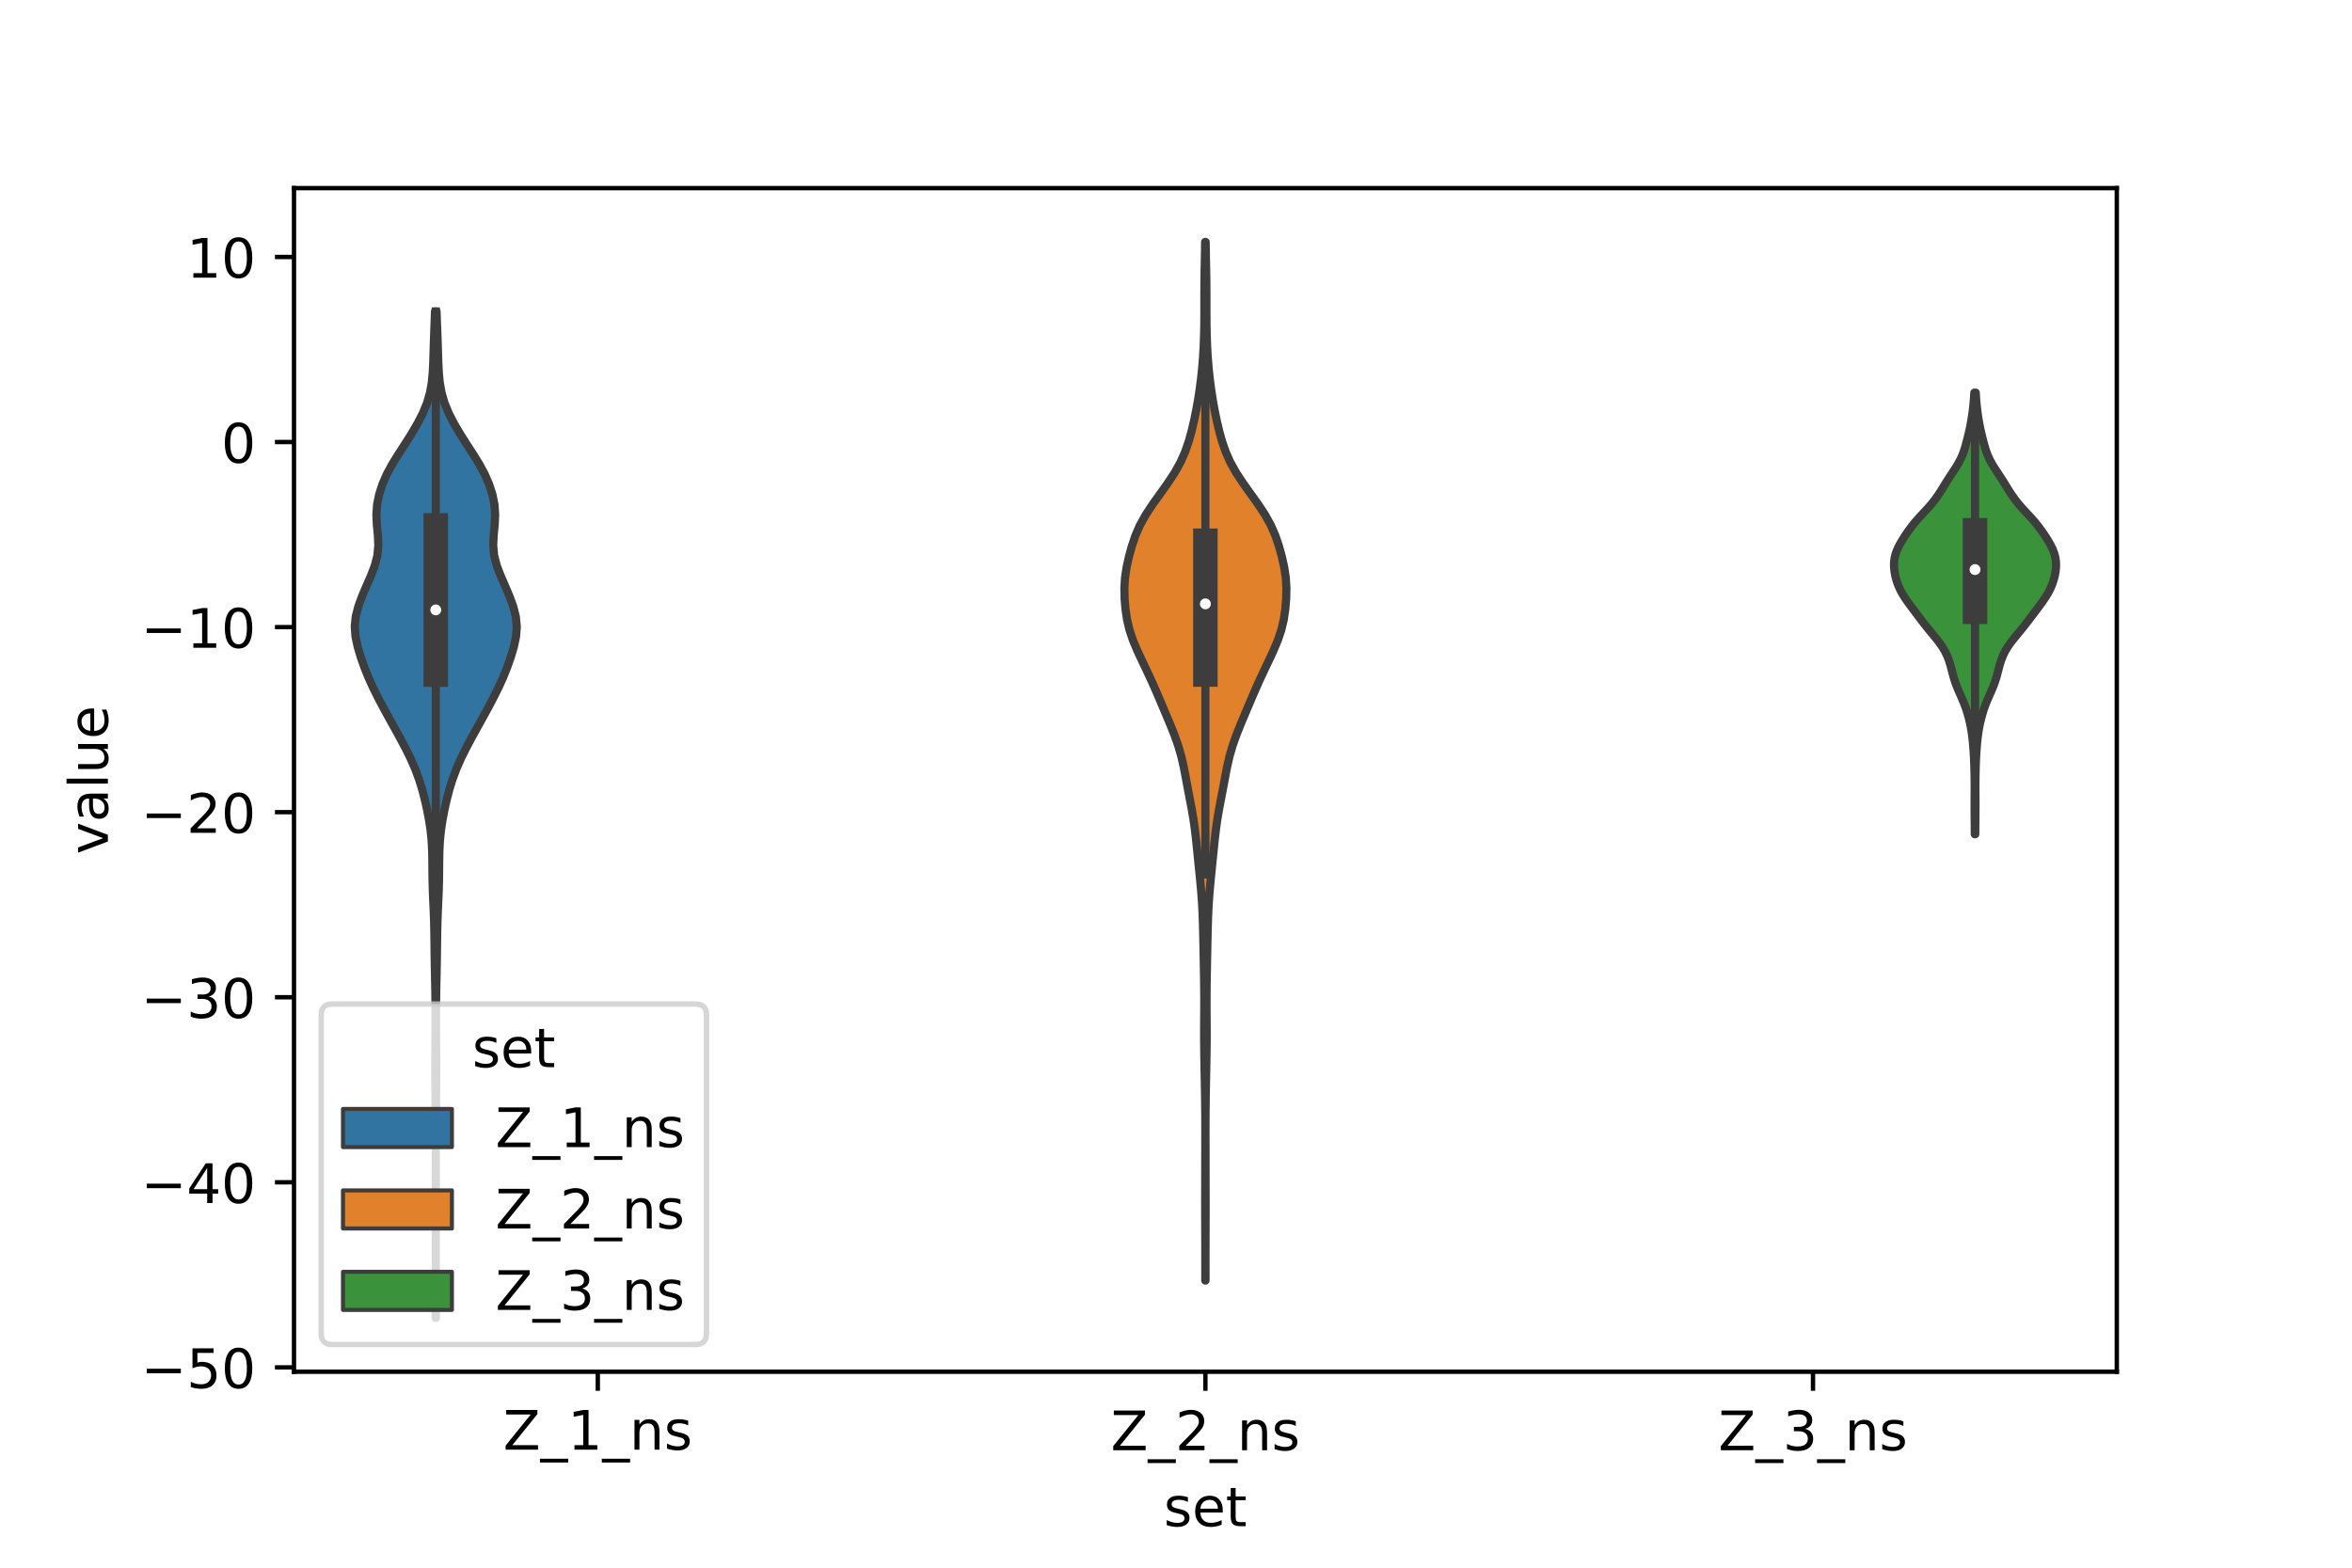 <?xml version="1.0" encoding="utf-8" standalone="no"?>
<!DOCTYPE svg PUBLIC "-//W3C//DTD SVG 1.1//EN"
  "http://www.w3.org/Graphics/SVG/1.1/DTD/svg11.dtd">
<!-- Created with matplotlib (https://matplotlib.org/) -->
<svg height="288pt" version="1.1" viewBox="0 0 432 288" width="432pt" xmlns="http://www.w3.org/2000/svg" xmlns:xlink="http://www.w3.org/1999/xlink">
 <defs>
  <style type="text/css">*{stroke-linecap:butt;stroke-linejoin:round;}</style>
 </defs>
 <g id="figure_1">
  <g id="patch_1">
   <path d="M 0 288 
L 432 288 
L 432 0 
L 0 0 
z
" style="fill:#ffffff;"/>
  </g>
  <g id="axes_1">
   <g id="patch_2">
    <path d="M 54 252 
L 388.8 252 
L 388.8 34.56 
L 54 34.56 
z
" style="fill:#ffffff;"/>
   </g>
   <g id="PolyCollection_1">
    <defs>
     <path d="M 80.064 -45.884 
L 80.016 -45.884 
L 80.019 -47.751 
L 80.025 -49.619 
L 80.032 -51.486 
L 80.036 -53.354 
L 80.039 -55.222 
L 80.039 -57.089 
L 80.039 -58.957 
L 80.036 -60.824 
L 80.031 -62.692 
L 80.025 -64.559 
L 80.018 -66.427 
L 80.016 -68.295 
L 80.019 -70.162 
L 80.025 -72.03 
L 80.032 -73.897 
L 80.035 -75.765 
L 80.034 -77.632 
L 80.03 -79.5 
L 80.021 -81.368 
L 80.009 -83.235 
L 79.994 -85.103 
L 79.978 -86.97 
L 79.963 -88.838 
L 79.954 -90.705 
L 79.956 -92.573 
L 79.965 -94.441 
L 79.974 -96.308 
L 79.982 -98.176 
L 79.988 -100.043 
L 79.989 -101.911 
L 79.982 -103.779 
L 79.96 -105.646 
L 79.925 -107.514 
L 79.884 -109.381 
L 79.848 -111.249 
L 79.821 -113.116 
L 79.8 -114.984 
L 79.774 -116.852 
L 79.73 -118.719 
L 79.662 -120.587 
L 79.578 -122.454 
L 79.5 -124.322 
L 79.447 -126.189 
L 79.424 -128.057 
L 79.411 -129.925 
L 79.373 -131.792 
L 79.272 -133.66 
L 79.08 -135.527 
L 78.797 -137.395 
L 78.44 -139.262 
L 78.022 -141.13 
L 77.536 -142.998 
L 76.954 -144.865 
L 76.256 -146.733 
L 75.439 -148.6 
L 74.521 -150.468 
L 73.53 -152.336 
L 72.5 -154.203 
L 71.462 -156.071 
L 70.441 -157.938 
L 69.454 -159.806 
L 68.522 -161.673 
L 67.673 -163.541 
L 66.922 -165.409 
L 66.263 -167.276 
L 65.705 -169.144 
L 65.303 -171.011 
L 65.16 -172.879 
L 65.341 -174.746 
L 65.821 -176.614 
L 66.507 -178.482 
L 67.303 -180.349 
L 68.119 -182.217 
L 68.837 -184.084 
L 69.32 -185.952 
L 69.491 -187.819 
L 69.404 -189.687 
L 69.222 -191.555 
L 69.133 -193.422 
L 69.261 -195.29 
L 69.636 -197.157 
L 70.238 -199.025 
L 71.051 -200.893 
L 72.064 -202.76 
L 73.223 -204.628 
L 74.436 -206.495 
L 75.616 -208.363 
L 76.709 -210.23 
L 77.665 -212.098 
L 78.432 -213.966 
L 78.974 -215.833 
L 79.306 -217.701 
L 79.485 -219.568 
L 79.576 -221.436 
L 79.634 -223.303 
L 79.691 -225.171 
L 79.758 -227.039 
L 79.829 -228.906 
L 79.896 -230.774 
L 80.184 -230.774 
L 80.184 -230.774 
L 80.251 -228.906 
L 80.322 -227.039 
L 80.389 -225.171 
L 80.446 -223.303 
L 80.504 -221.436 
L 80.595 -219.568 
L 80.774 -217.701 
L 81.106 -215.833 
L 81.648 -213.966 
L 82.415 -212.098 
L 83.371 -210.23 
L 84.464 -208.363 
L 85.644 -206.495 
L 86.857 -204.628 
L 88.016 -202.76 
L 89.029 -200.893 
L 89.842 -199.025 
L 90.444 -197.157 
L 90.819 -195.29 
L 90.947 -193.422 
L 90.858 -191.555 
L 90.676 -189.687 
L 90.589 -187.819 
L 90.76 -185.952 
L 91.243 -184.084 
L 91.961 -182.217 
L 92.777 -180.349 
L 93.573 -178.482 
L 94.259 -176.614 
L 94.739 -174.746 
L 94.92 -172.879 
L 94.777 -171.011 
L 94.375 -169.144 
L 93.817 -167.276 
L 93.158 -165.409 
L 92.407 -163.541 
L 91.558 -161.673 
L 90.626 -159.806 
L 89.639 -157.938 
L 88.618 -156.071 
L 87.58 -154.203 
L 86.55 -152.336 
L 85.559 -150.468 
L 84.641 -148.6 
L 83.824 -146.733 
L 83.126 -144.865 
L 82.544 -142.998 
L 82.058 -141.13 
L 81.64 -139.262 
L 81.283 -137.395 
L 81 -135.527 
L 80.808 -133.66 
L 80.707 -131.792 
L 80.669 -129.925 
L 80.656 -128.057 
L 80.633 -126.189 
L 80.58 -124.322 
L 80.502 -122.454 
L 80.418 -120.587 
L 80.35 -118.719 
L 80.306 -116.852 
L 80.28 -114.984 
L 80.259 -113.116 
L 80.232 -111.249 
L 80.196 -109.381 
L 80.155 -107.514 
L 80.12 -105.646 
L 80.098 -103.779 
L 80.091 -101.911 
L 80.092 -100.043 
L 80.098 -98.176 
L 80.106 -96.308 
L 80.115 -94.441 
L 80.124 -92.573 
L 80.126 -90.705 
L 80.117 -88.838 
L 80.102 -86.97 
L 80.086 -85.103 
L 80.071 -83.235 
L 80.059 -81.368 
L 80.05 -79.5 
L 80.046 -77.632 
L 80.045 -75.765 
L 80.048 -73.897 
L 80.055 -72.03 
L 80.061 -70.162 
L 80.064 -68.295 
L 80.062 -66.427 
L 80.055 -64.559 
L 80.049 -62.692 
L 80.044 -60.824 
L 80.041 -58.957 
L 80.041 -57.089 
L 80.041 -55.222 
L 80.044 -53.354 
L 80.048 -51.486 
L 80.055 -49.619 
L 80.061 -47.751 
L 80.064 -45.884 
z
" id="m78f655fc7d" style="stroke:#3d3d3d;stroke-width:1.5;"/>
    </defs>
    <g clip-path="url(#pf46a763265)">
     <use style="fill:#3274a1;stroke:#3d3d3d;stroke-width:1.5;" x="0" xlink:href="#m78f655fc7d" y="288"/>
    </g>
   </g>
   <g id="PolyCollection_2">
    <defs>
     <path d="M 221.423 -52.752 
L 221.377 -52.752 
L 221.378 -54.68 
L 221.38 -56.607 
L 221.38 -58.534 
L 221.375 -60.462 
L 221.368 -62.389 
L 221.362 -64.316 
L 221.36 -66.244 
L 221.362 -68.171 
L 221.365 -70.098 
L 221.369 -72.026 
L 221.371 -73.953 
L 221.375 -75.88 
L 221.379 -77.808 
L 221.383 -79.735 
L 221.381 -81.662 
L 221.37 -83.589 
L 221.35 -85.517 
L 221.322 -87.444 
L 221.288 -89.371 
L 221.251 -91.299 
L 221.214 -93.226 
L 221.183 -95.153 
L 221.165 -97.081 
L 221.166 -99.008 
L 221.178 -100.935 
L 221.191 -102.863 
L 221.192 -104.79 
L 221.177 -106.717 
L 221.149 -108.645 
L 221.113 -110.572 
L 221.076 -112.499 
L 221.038 -114.426 
L 220.998 -116.354 
L 220.949 -118.281 
L 220.881 -120.208 
L 220.781 -122.136 
L 220.642 -124.063 
L 220.469 -125.99 
L 220.277 -127.918 
L 220.081 -129.845 
L 219.888 -131.772 
L 219.69 -133.7 
L 219.467 -135.627 
L 219.195 -137.554 
L 218.866 -139.482 
L 218.499 -141.409 
L 218.128 -143.336 
L 217.772 -145.263 
L 217.401 -147.191 
L 216.957 -149.118 
L 216.395 -151.045 
L 215.712 -152.973 
L 214.943 -154.9 
L 214.133 -156.827 
L 213.317 -158.755 
L 212.495 -160.682 
L 211.645 -162.609 
L 210.753 -164.537 
L 209.834 -166.464 
L 208.932 -168.391 
L 208.118 -170.319 
L 207.466 -172.246 
L 207.009 -174.173 
L 206.722 -176.1 
L 206.56 -178.028 
L 206.52 -179.955 
L 206.637 -181.882 
L 206.928 -183.81 
L 207.358 -185.737 
L 207.89 -187.664 
L 208.541 -189.592 
L 209.381 -191.519 
L 210.453 -193.446 
L 211.725 -195.374 
L 213.105 -197.301 
L 214.481 -199.228 
L 215.749 -201.155 
L 216.827 -203.083 
L 217.683 -205.01 
L 218.346 -206.937 
L 218.878 -208.865 
L 219.331 -210.792 
L 219.726 -212.719 
L 220.068 -214.647 
L 220.362 -216.574 
L 220.609 -218.501 
L 220.811 -220.429 
L 220.967 -222.356 
L 221.078 -224.283 
L 221.15 -226.211 
L 221.192 -228.138 
L 221.209 -230.065 
L 221.21 -231.992 
L 221.21 -233.92 
L 221.221 -235.847 
L 221.248 -237.774 
L 221.286 -239.702 
L 221.322 -241.629 
L 221.35 -243.556 
L 221.45 -243.556 
L 221.45 -243.556 
L 221.478 -241.629 
L 221.514 -239.702 
L 221.552 -237.774 
L 221.579 -235.847 
L 221.59 -233.92 
L 221.59 -231.992 
L 221.591 -230.065 
L 221.608 -228.138 
L 221.65 -226.211 
L 221.722 -224.283 
L 221.833 -222.356 
L 221.989 -220.429 
L 222.191 -218.501 
L 222.438 -216.574 
L 222.732 -214.647 
L 223.074 -212.719 
L 223.469 -210.792 
L 223.922 -208.865 
L 224.454 -206.937 
L 225.117 -205.01 
L 225.973 -203.083 
L 227.051 -201.155 
L 228.319 -199.228 
L 229.695 -197.301 
L 231.075 -195.374 
L 232.347 -193.446 
L 233.419 -191.519 
L 234.259 -189.592 
L 234.91 -187.664 
L 235.442 -185.737 
L 235.872 -183.81 
L 236.163 -181.882 
L 236.28 -179.955 
L 236.24 -178.028 
L 236.078 -176.1 
L 235.791 -174.173 
L 235.334 -172.246 
L 234.682 -170.319 
L 233.868 -168.391 
L 232.966 -166.464 
L 232.047 -164.537 
L 231.155 -162.609 
L 230.305 -160.682 
L 229.483 -158.755 
L 228.667 -156.827 
L 227.857 -154.9 
L 227.088 -152.973 
L 226.405 -151.045 
L 225.843 -149.118 
L 225.399 -147.191 
L 225.028 -145.263 
L 224.672 -143.336 
L 224.301 -141.409 
L 223.934 -139.482 
L 223.605 -137.554 
L 223.333 -135.627 
L 223.11 -133.7 
L 222.912 -131.772 
L 222.719 -129.845 
L 222.523 -127.918 
L 222.331 -125.99 
L 222.158 -124.063 
L 222.019 -122.136 
L 221.919 -120.208 
L 221.851 -118.281 
L 221.802 -116.354 
L 221.762 -114.426 
L 221.724 -112.499 
L 221.687 -110.572 
L 221.651 -108.645 
L 221.623 -106.717 
L 221.608 -104.79 
L 221.609 -102.863 
L 221.622 -100.935 
L 221.634 -99.008 
L 221.635 -97.081 
L 221.617 -95.153 
L 221.586 -93.226 
L 221.549 -91.299 
L 221.512 -89.371 
L 221.478 -87.444 
L 221.45 -85.517 
L 221.43 -83.589 
L 221.419 -81.662 
L 221.417 -79.735 
L 221.421 -77.808 
L 221.425 -75.88 
L 221.429 -73.953 
L 221.431 -72.026 
L 221.435 -70.098 
L 221.438 -68.171 
L 221.44 -66.244 
L 221.438 -64.316 
L 221.432 -62.389 
L 221.425 -60.462 
L 221.42 -58.534 
L 221.42 -56.607 
L 221.422 -54.68 
L 221.423 -52.752 
z
" id="m3afaad45e6" style="stroke:#3d3d3d;stroke-width:1.5;"/>
    </defs>
    <g clip-path="url(#pf46a763265)">
     <use style="fill:#e1812c;stroke:#3d3d3d;stroke-width:1.5;" x="0" xlink:href="#m3afaad45e6" y="288"/>
    </g>
   </g>
   <g id="PolyCollection_3">
    <defs>
     <path d="M 362.803 -134.737 
L 362.717 -134.737 
L 362.709 -135.557 
L 362.703 -136.376 
L 362.696 -137.196 
L 362.689 -138.015 
L 362.683 -138.835 
L 362.679 -139.654 
L 362.679 -140.473 
L 362.683 -141.293 
L 362.688 -142.112 
L 362.692 -142.932 
L 362.691 -143.751 
L 362.685 -144.571 
L 362.674 -145.39 
L 362.658 -146.21 
L 362.638 -147.029 
L 362.611 -147.848 
L 362.575 -148.668 
L 362.53 -149.487 
L 362.475 -150.307 
L 362.411 -151.126 
L 362.335 -151.946 
L 362.242 -152.765 
L 362.128 -153.585 
L 361.988 -154.404 
L 361.82 -155.224 
L 361.625 -156.043 
L 361.401 -156.862 
L 361.145 -157.682 
L 360.853 -158.501 
L 360.523 -159.321 
L 360.166 -160.14 
L 359.801 -160.96 
L 359.453 -161.779 
L 359.142 -162.599 
L 358.877 -163.418 
L 358.649 -164.237 
L 358.438 -165.057 
L 358.218 -165.876 
L 357.961 -166.696 
L 357.644 -167.515 
L 357.247 -168.335 
L 356.76 -169.154 
L 356.185 -169.974 
L 355.544 -170.793 
L 354.869 -171.612 
L 354.193 -172.432 
L 353.537 -173.251 
L 352.904 -174.071 
L 352.284 -174.89 
L 351.668 -175.71 
L 351.053 -176.529 
L 350.451 -177.349 
L 349.883 -178.168 
L 349.374 -178.987 
L 348.941 -179.807 
L 348.589 -180.626 
L 348.312 -181.446 
L 348.102 -182.265 
L 347.956 -183.085 
L 347.88 -183.904 
L 347.889 -184.724 
L 347.996 -185.543 
L 348.211 -186.362 
L 348.531 -187.182 
L 348.943 -188.001 
L 349.423 -188.821 
L 349.948 -189.64 
L 350.508 -190.46 
L 351.11 -191.279 
L 351.772 -192.099 
L 352.494 -192.918 
L 353.255 -193.737 
L 354.014 -194.557 
L 354.732 -195.376 
L 355.385 -196.196 
L 355.971 -197.015 
L 356.504 -197.835 
L 357.011 -198.654 
L 357.516 -199.474 
L 358.039 -200.293 
L 358.579 -201.112 
L 359.117 -201.932 
L 359.623 -202.751 
L 360.068 -203.571 
L 360.438 -204.39 
L 360.739 -205.21 
L 360.99 -206.029 
L 361.213 -206.849 
L 361.423 -207.668 
L 361.622 -208.487 
L 361.804 -209.307 
L 361.966 -210.126 
L 362.109 -210.946 
L 362.234 -211.765 
L 362.345 -212.585 
L 362.44 -213.404 
L 362.519 -214.224 
L 362.58 -215.043 
L 362.628 -215.862 
L 362.892 -215.862 
L 362.892 -215.862 
L 362.94 -215.043 
L 363.001 -214.224 
L 363.08 -213.404 
L 363.175 -212.585 
L 363.286 -211.765 
L 363.411 -210.946 
L 363.554 -210.126 
L 363.716 -209.307 
L 363.898 -208.487 
L 364.097 -207.668 
L 364.307 -206.849 
L 364.53 -206.029 
L 364.781 -205.21 
L 365.082 -204.39 
L 365.452 -203.571 
L 365.897 -202.751 
L 366.403 -201.932 
L 366.941 -201.112 
L 367.481 -200.293 
L 368.004 -199.474 
L 368.509 -198.654 
L 369.016 -197.835 
L 369.549 -197.015 
L 370.135 -196.196 
L 370.788 -195.376 
L 371.506 -194.557 
L 372.265 -193.737 
L 373.026 -192.918 
L 373.748 -192.099 
L 374.41 -191.279 
L 375.012 -190.46 
L 375.572 -189.64 
L 376.097 -188.821 
L 376.577 -188.001 
L 376.989 -187.182 
L 377.309 -186.362 
L 377.524 -185.543 
L 377.631 -184.724 
L 377.64 -183.904 
L 377.564 -183.085 
L 377.418 -182.265 
L 377.208 -181.446 
L 376.931 -180.626 
L 376.579 -179.807 
L 376.146 -178.987 
L 375.637 -178.168 
L 375.069 -177.349 
L 374.467 -176.529 
L 373.852 -175.71 
L 373.236 -174.89 
L 372.616 -174.071 
L 371.983 -173.251 
L 371.327 -172.432 
L 370.651 -171.612 
L 369.976 -170.793 
L 369.335 -169.974 
L 368.76 -169.154 
L 368.273 -168.335 
L 367.876 -167.515 
L 367.559 -166.696 
L 367.302 -165.876 
L 367.082 -165.057 
L 366.871 -164.237 
L 366.643 -163.418 
L 366.378 -162.599 
L 366.067 -161.779 
L 365.719 -160.96 
L 365.354 -160.14 
L 364.997 -159.321 
L 364.667 -158.501 
L 364.375 -157.682 
L 364.119 -156.862 
L 363.895 -156.043 
L 363.7 -155.224 
L 363.532 -154.404 
L 363.392 -153.585 
L 363.278 -152.765 
L 363.185 -151.946 
L 363.109 -151.126 
L 363.045 -150.307 
L 362.99 -149.487 
L 362.945 -148.668 
L 362.909 -147.848 
L 362.882 -147.029 
L 362.862 -146.21 
L 362.846 -145.39 
L 362.835 -144.571 
L 362.829 -143.751 
L 362.828 -142.932 
L 362.832 -142.112 
L 362.837 -141.293 
L 362.841 -140.473 
L 362.841 -139.654 
L 362.837 -138.835 
L 362.831 -138.015 
L 362.824 -137.196 
L 362.817 -136.376 
L 362.811 -135.557 
L 362.803 -134.737 
z
" id="m67a079dccc" style="stroke:#3d3d3d;stroke-width:1.5;"/>
    </defs>
    <g clip-path="url(#pf46a763265)">
     <use style="fill:#3a923a;stroke:#3d3d3d;stroke-width:1.5;" x="0" xlink:href="#m67a079dccc" y="288"/>
    </g>
   </g>
   <g id="patch_3">
    <path clip-path="url(#pf46a763265)" d="M 109.8 81.205 
L 109.8 81.205 
L 109.8 81.205 
L 109.8 81.205 
z
" style="fill:#3274a1;stroke:#3d3d3d;stroke-linejoin:miter;stroke-width:0.75;"/>
   </g>
   <g id="patch_4">
    <path clip-path="url(#pf46a763265)" d="M 109.8 81.205 
L 109.8 81.205 
L 109.8 81.205 
L 109.8 81.205 
z
" style="fill:#e1812c;stroke:#3d3d3d;stroke-linejoin:miter;stroke-width:0.75;"/>
   </g>
   <g id="patch_5">
    <path clip-path="url(#pf46a763265)" d="M 109.8 81.205 
L 109.8 81.205 
L 109.8 81.205 
L 109.8 81.205 
z
" style="fill:#3a923a;stroke:#3d3d3d;stroke-linejoin:miter;stroke-width:0.75;"/>
   </g>
   <g id="matplotlib.axis_1">
    <g id="xtick_1">
     <g id="line2d_1">
      <defs>
       <path d="M 0 0 
L 0 3.5 
" id="mcd8f4da8b4" style="stroke:#000000;stroke-width:0.8;"/>
      </defs>
      <g>
       <use style="stroke:#000000;stroke-width:0.8;" x="109.8" xlink:href="#mcd8f4da8b4" y="252"/>
      </g>
     </g>
     <g id="text_1">
      <!-- Z_1_ns -->
      <g transform="translate(92.42 266.32)scale(0.1 -0.1)">
       <defs>
        <path d="M 5.609 72.906 
L 62.891 72.906 
L 62.891 65.375 
L 16.797 8.297 
L 64.016 8.297 
L 64.016 0 
L 4.5 0 
L 4.5 7.516 
L 50.594 64.594 
L 5.609 64.594 
z
" id="DejaVuSans-90"/>
        <path d="M 50.984 -16.609 
L 50.984 -23.578 
L -0.984 -23.578 
L -0.984 -16.609 
z
" id="DejaVuSans-95"/>
        <path d="M 12.406 8.297 
L 28.516 8.297 
L 28.516 63.922 
L 10.984 60.406 
L 10.984 69.391 
L 28.422 72.906 
L 38.281 72.906 
L 38.281 8.297 
L 54.391 8.297 
L 54.391 0 
L 12.406 0 
z
" id="DejaVuSans-49"/>
        <path d="M 54.891 33.016 
L 54.891 0 
L 45.906 0 
L 45.906 32.719 
Q 45.906 40.484 42.875 44.328 
Q 39.844 48.188 33.797 48.188 
Q 26.516 48.188 22.312 43.547 
Q 18.109 38.922 18.109 30.906 
L 18.109 0 
L 9.078 0 
L 9.078 54.688 
L 18.109 54.688 
L 18.109 46.188 
Q 21.344 51.125 25.703 53.562 
Q 30.078 56 35.797 56 
Q 45.219 56 50.047 50.172 
Q 54.891 44.344 54.891 33.016 
z
" id="DejaVuSans-110"/>
        <path d="M 44.281 53.078 
L 44.281 44.578 
Q 40.484 46.531 36.375 47.5 
Q 32.281 48.484 27.875 48.484 
Q 21.188 48.484 17.844 46.438 
Q 14.5 44.391 14.5 40.281 
Q 14.5 37.156 16.891 35.375 
Q 19.281 33.594 26.516 31.984 
L 29.594 31.297 
Q 39.156 29.25 43.188 25.516 
Q 47.219 21.781 47.219 15.094 
Q 47.219 7.469 41.188 3.016 
Q 35.156 -1.422 24.609 -1.422 
Q 20.219 -1.422 15.453 -0.562 
Q 10.688 0.297 5.422 2 
L 5.422 11.281 
Q 10.406 8.688 15.234 7.391 
Q 20.062 6.109 24.812 6.109 
Q 31.156 6.109 34.562 8.281 
Q 37.984 10.453 37.984 14.406 
Q 37.984 18.062 35.516 20.016 
Q 33.062 21.969 24.703 23.781 
L 21.578 24.516 
Q 13.234 26.266 9.516 29.906 
Q 5.812 33.547 5.812 39.891 
Q 5.812 47.609 11.281 51.797 
Q 16.75 56 26.812 56 
Q 31.781 56 36.172 55.266 
Q 40.578 54.547 44.281 53.078 
z
" id="DejaVuSans-115"/>
       </defs>
       <use xlink:href="#DejaVuSans-90"/>
       <use x="68.506" xlink:href="#DejaVuSans-95"/>
       <use x="118.506" xlink:href="#DejaVuSans-49"/>
       <use x="182.129" xlink:href="#DejaVuSans-95"/>
       <use x="232.129" xlink:href="#DejaVuSans-110"/>
       <use x="295.508" xlink:href="#DejaVuSans-115"/>
      </g>
     </g>
    </g>
    <g id="xtick_2">
     <g id="line2d_2">
      <g>
       <use style="stroke:#000000;stroke-width:0.8;" x="221.4" xlink:href="#mcd8f4da8b4" y="252"/>
      </g>
     </g>
     <g id="text_2">
      <!-- Z_2_ns -->
      <g transform="translate(204.02 266.422)scale(0.1 -0.1)">
       <defs>
        <path d="M 19.188 8.297 
L 53.609 8.297 
L 53.609 0 
L 7.328 0 
L 7.328 8.297 
Q 12.938 14.109 22.625 23.891 
Q 32.328 33.688 34.812 36.531 
Q 39.547 41.844 41.422 45.531 
Q 43.312 49.219 43.312 52.781 
Q 43.312 58.594 39.234 62.25 
Q 35.156 65.922 28.609 65.922 
Q 23.969 65.922 18.812 64.312 
Q 13.672 62.703 7.812 59.422 
L 7.812 69.391 
Q 13.766 71.781 18.938 73 
Q 24.125 74.219 28.422 74.219 
Q 39.75 74.219 46.484 68.547 
Q 53.219 62.891 53.219 53.422 
Q 53.219 48.922 51.531 44.891 
Q 49.859 40.875 45.406 35.406 
Q 44.188 33.984 37.641 27.219 
Q 31.109 20.453 19.188 8.297 
z
" id="DejaVuSans-50"/>
       </defs>
       <use xlink:href="#DejaVuSans-90"/>
       <use x="68.506" xlink:href="#DejaVuSans-95"/>
       <use x="118.506" xlink:href="#DejaVuSans-50"/>
       <use x="182.129" xlink:href="#DejaVuSans-95"/>
       <use x="232.129" xlink:href="#DejaVuSans-110"/>
       <use x="295.508" xlink:href="#DejaVuSans-115"/>
      </g>
     </g>
    </g>
    <g id="xtick_3">
     <g id="line2d_3">
      <g>
       <use style="stroke:#000000;stroke-width:0.8;" x="333" xlink:href="#mcd8f4da8b4" y="252"/>
      </g>
     </g>
     <g id="text_3">
      <!-- Z_3_ns -->
      <g transform="translate(315.62 266.422)scale(0.1 -0.1)">
       <defs>
        <path d="M 40.578 39.312 
Q 47.656 37.797 51.625 33 
Q 55.609 28.219 55.609 21.188 
Q 55.609 10.406 48.188 4.484 
Q 40.766 -1.422 27.094 -1.422 
Q 22.516 -1.422 17.656 -0.516 
Q 12.797 0.391 7.625 2.203 
L 7.625 11.719 
Q 11.719 9.328 16.594 8.109 
Q 21.484 6.891 26.812 6.891 
Q 36.078 6.891 40.938 10.547 
Q 45.797 14.203 45.797 21.188 
Q 45.797 27.641 41.281 31.266 
Q 36.766 34.906 28.719 34.906 
L 20.219 34.906 
L 20.219 43.016 
L 29.109 43.016 
Q 36.375 43.016 40.234 45.922 
Q 44.094 48.828 44.094 54.297 
Q 44.094 59.906 40.109 62.906 
Q 36.141 65.922 28.719 65.922 
Q 24.656 65.922 20.016 65.031 
Q 15.375 64.156 9.812 62.312 
L 9.812 71.094 
Q 15.438 72.656 20.344 73.438 
Q 25.25 74.219 29.594 74.219 
Q 40.828 74.219 47.359 69.109 
Q 53.906 64.016 53.906 55.328 
Q 53.906 49.266 50.438 45.094 
Q 46.969 40.922 40.578 39.312 
z
" id="DejaVuSans-51"/>
       </defs>
       <use xlink:href="#DejaVuSans-90"/>
       <use x="68.506" xlink:href="#DejaVuSans-95"/>
       <use x="118.506" xlink:href="#DejaVuSans-51"/>
       <use x="182.129" xlink:href="#DejaVuSans-95"/>
       <use x="232.129" xlink:href="#DejaVuSans-110"/>
       <use x="295.508" xlink:href="#DejaVuSans-115"/>
      </g>
     </g>
    </g>
    <g id="text_4">
     <!-- set -->
     <g transform="translate(213.759 280.378)scale(0.1 -0.1)">
      <defs>
       <path d="M 56.203 29.594 
L 56.203 25.203 
L 14.891 25.203 
Q 15.484 15.922 20.484 11.062 
Q 25.484 6.203 34.422 6.203 
Q 39.594 6.203 44.453 7.469 
Q 49.312 8.734 54.109 11.281 
L 54.109 2.781 
Q 49.266 0.734 44.188 -0.344 
Q 39.109 -1.422 33.891 -1.422 
Q 20.797 -1.422 13.156 6.188 
Q 5.516 13.812 5.516 26.812 
Q 5.516 40.234 12.766 48.109 
Q 20.016 56 32.328 56 
Q 43.359 56 49.781 48.891 
Q 56.203 41.797 56.203 29.594 
z
M 47.219 32.234 
Q 47.125 39.594 43.094 43.984 
Q 39.062 48.391 32.422 48.391 
Q 24.906 48.391 20.391 44.141 
Q 15.875 39.891 15.188 32.172 
z
" id="DejaVuSans-101"/>
       <path d="M 18.312 70.219 
L 18.312 54.688 
L 36.812 54.688 
L 36.812 47.703 
L 18.312 47.703 
L 18.312 18.016 
Q 18.312 11.328 20.141 9.422 
Q 21.969 7.516 27.594 7.516 
L 36.812 7.516 
L 36.812 0 
L 27.594 0 
Q 17.188 0 13.234 3.875 
Q 9.281 7.766 9.281 18.016 
L 9.281 47.703 
L 2.688 47.703 
L 2.688 54.688 
L 9.281 54.688 
L 9.281 70.219 
z
" id="DejaVuSans-116"/>
      </defs>
      <use xlink:href="#DejaVuSans-115"/>
      <use x="52.1" xlink:href="#DejaVuSans-101"/>
      <use x="113.623" xlink:href="#DejaVuSans-116"/>
     </g>
    </g>
   </g>
   <g id="matplotlib.axis_2">
    <g id="ytick_1">
     <g id="line2d_4">
      <defs>
       <path d="M 0 0 
L -3.5 0 
" id="mc57c7e0803" style="stroke:#000000;stroke-width:0.8;"/>
      </defs>
      <g>
       <use style="stroke:#000000;stroke-width:0.8;" x="54" xlink:href="#mc57c7e0803" y="251.2"/>
      </g>
     </g>
     <g id="text_5">
      <!-- −50 -->
      <g transform="translate(25.895 254.999)scale(0.1 -0.1)">
       <defs>
        <path d="M 10.594 35.5 
L 73.188 35.5 
L 73.188 27.203 
L 10.594 27.203 
z
" id="DejaVuSans-8722"/>
        <path d="M 10.797 72.906 
L 49.516 72.906 
L 49.516 64.594 
L 19.828 64.594 
L 19.828 46.734 
Q 21.969 47.469 24.109 47.828 
Q 26.266 48.188 28.422 48.188 
Q 40.625 48.188 47.75 41.5 
Q 54.891 34.812 54.891 23.391 
Q 54.891 11.625 47.562 5.094 
Q 40.234 -1.422 26.906 -1.422 
Q 22.312 -1.422 17.547 -0.641 
Q 12.797 0.141 7.719 1.703 
L 7.719 11.625 
Q 12.109 9.234 16.797 8.062 
Q 21.484 6.891 26.703 6.891 
Q 35.156 6.891 40.078 11.328 
Q 45.016 15.766 45.016 23.391 
Q 45.016 31 40.078 35.438 
Q 35.156 39.891 26.703 39.891 
Q 22.75 39.891 18.812 39.016 
Q 14.891 38.141 10.797 36.281 
z
" id="DejaVuSans-53"/>
        <path d="M 31.781 66.406 
Q 24.172 66.406 20.328 58.906 
Q 16.5 51.422 16.5 36.375 
Q 16.5 21.391 20.328 13.891 
Q 24.172 6.391 31.781 6.391 
Q 39.453 6.391 43.281 13.891 
Q 47.125 21.391 47.125 36.375 
Q 47.125 51.422 43.281 58.906 
Q 39.453 66.406 31.781 66.406 
z
M 31.781 74.219 
Q 44.047 74.219 50.516 64.516 
Q 56.984 54.828 56.984 36.375 
Q 56.984 17.969 50.516 8.266 
Q 44.047 -1.422 31.781 -1.422 
Q 19.531 -1.422 13.062 8.266 
Q 6.594 17.969 6.594 36.375 
Q 6.594 54.828 13.062 64.516 
Q 19.531 74.219 31.781 74.219 
z
" id="DejaVuSans-48"/>
       </defs>
       <use xlink:href="#DejaVuSans-8722"/>
       <use x="83.789" xlink:href="#DejaVuSans-53"/>
       <use x="147.412" xlink:href="#DejaVuSans-48"/>
      </g>
     </g>
    </g>
    <g id="ytick_2">
     <g id="line2d_5">
      <g>
       <use style="stroke:#000000;stroke-width:0.8;" x="54" xlink:href="#mc57c7e0803" y="217.201"/>
      </g>
     </g>
     <g id="text_6">
      <!-- −40 -->
      <g transform="translate(25.895 221)scale(0.1 -0.1)">
       <defs>
        <path d="M 37.797 64.312 
L 12.891 25.391 
L 37.797 25.391 
z
M 35.203 72.906 
L 47.609 72.906 
L 47.609 25.391 
L 58.016 25.391 
L 58.016 17.188 
L 47.609 17.188 
L 47.609 0 
L 37.797 0 
L 37.797 17.188 
L 4.891 17.188 
L 4.891 26.703 
z
" id="DejaVuSans-52"/>
       </defs>
       <use xlink:href="#DejaVuSans-8722"/>
       <use x="83.789" xlink:href="#DejaVuSans-52"/>
       <use x="147.412" xlink:href="#DejaVuSans-48"/>
      </g>
     </g>
    </g>
    <g id="ytick_3">
     <g id="line2d_6">
      <g>
       <use style="stroke:#000000;stroke-width:0.8;" x="54" xlink:href="#mc57c7e0803" y="183.202"/>
      </g>
     </g>
     <g id="text_7">
      <!-- −30 -->
      <g transform="translate(25.895 187.001)scale(0.1 -0.1)">
       <use xlink:href="#DejaVuSans-8722"/>
       <use x="83.789" xlink:href="#DejaVuSans-51"/>
       <use x="147.412" xlink:href="#DejaVuSans-48"/>
      </g>
     </g>
    </g>
    <g id="ytick_4">
     <g id="line2d_7">
      <g>
       <use style="stroke:#000000;stroke-width:0.8;" x="54" xlink:href="#mc57c7e0803" y="149.203"/>
      </g>
     </g>
     <g id="text_8">
      <!-- −20 -->
      <g transform="translate(25.895 153.002)scale(0.1 -0.1)">
       <use xlink:href="#DejaVuSans-8722"/>
       <use x="83.789" xlink:href="#DejaVuSans-50"/>
       <use x="147.412" xlink:href="#DejaVuSans-48"/>
      </g>
     </g>
    </g>
    <g id="ytick_5">
     <g id="line2d_8">
      <g>
       <use style="stroke:#000000;stroke-width:0.8;" x="54" xlink:href="#mc57c7e0803" y="115.204"/>
      </g>
     </g>
     <g id="text_9">
      <!-- −10 -->
      <g transform="translate(25.895 119.003)scale(0.1 -0.1)">
       <use xlink:href="#DejaVuSans-8722"/>
       <use x="83.789" xlink:href="#DejaVuSans-49"/>
       <use x="147.412" xlink:href="#DejaVuSans-48"/>
      </g>
     </g>
    </g>
    <g id="ytick_6">
     <g id="line2d_9">
      <g>
       <use style="stroke:#000000;stroke-width:0.8;" x="54" xlink:href="#mc57c7e0803" y="81.205"/>
      </g>
     </g>
     <g id="text_10">
      <!-- 0 -->
      <g transform="translate(40.638 85.004)scale(0.1 -0.1)">
       <use xlink:href="#DejaVuSans-48"/>
      </g>
     </g>
    </g>
    <g id="ytick_7">
     <g id="line2d_10">
      <g>
       <use style="stroke:#000000;stroke-width:0.8;" x="54" xlink:href="#mc57c7e0803" y="47.206"/>
      </g>
     </g>
     <g id="text_11">
      <!-- 10 -->
      <g transform="translate(34.275 51.006)scale(0.1 -0.1)">
       <use xlink:href="#DejaVuSans-49"/>
       <use x="63.623" xlink:href="#DejaVuSans-48"/>
      </g>
     </g>
    </g>
    <g id="text_12">
     <!-- value -->
     <g transform="translate(19.816 156.938)rotate(-90)scale(0.1 -0.1)">
      <defs>
       <path d="M 2.984 54.688 
L 12.5 54.688 
L 29.594 8.797 
L 46.688 54.688 
L 56.203 54.688 
L 35.688 0 
L 23.484 0 
z
" id="DejaVuSans-118"/>
       <path d="M 34.281 27.484 
Q 23.391 27.484 19.188 25 
Q 14.984 22.516 14.984 16.5 
Q 14.984 11.719 18.141 8.906 
Q 21.297 6.109 26.703 6.109 
Q 34.188 6.109 38.703 11.406 
Q 43.219 16.703 43.219 25.484 
L 43.219 27.484 
z
M 52.203 31.203 
L 52.203 0 
L 43.219 0 
L 43.219 8.297 
Q 40.141 3.328 35.547 0.953 
Q 30.953 -1.422 24.312 -1.422 
Q 15.922 -1.422 10.953 3.297 
Q 6 8.016 6 15.922 
Q 6 25.141 12.172 29.828 
Q 18.359 34.516 30.609 34.516 
L 43.219 34.516 
L 43.219 35.406 
Q 43.219 41.609 39.141 45 
Q 35.062 48.391 27.688 48.391 
Q 23 48.391 18.547 47.266 
Q 14.109 46.141 10.016 43.891 
L 10.016 52.203 
Q 14.938 54.109 19.578 55.047 
Q 24.219 56 28.609 56 
Q 40.484 56 46.344 49.844 
Q 52.203 43.703 52.203 31.203 
z
" id="DejaVuSans-97"/>
       <path d="M 9.422 75.984 
L 18.406 75.984 
L 18.406 0 
L 9.422 0 
z
" id="DejaVuSans-108"/>
       <path d="M 8.5 21.578 
L 8.5 54.688 
L 17.484 54.688 
L 17.484 21.922 
Q 17.484 14.156 20.5 10.266 
Q 23.531 6.391 29.594 6.391 
Q 36.859 6.391 41.078 11.031 
Q 45.312 15.672 45.312 23.688 
L 45.312 54.688 
L 54.297 54.688 
L 54.297 0 
L 45.312 0 
L 45.312 8.406 
Q 42.047 3.422 37.719 1 
Q 33.406 -1.422 27.688 -1.422 
Q 18.266 -1.422 13.375 4.438 
Q 8.5 10.297 8.5 21.578 
z
M 31.109 56 
z
" id="DejaVuSans-117"/>
      </defs>
      <use xlink:href="#DejaVuSans-118"/>
      <use x="59.18" xlink:href="#DejaVuSans-97"/>
      <use x="120.459" xlink:href="#DejaVuSans-108"/>
      <use x="148.242" xlink:href="#DejaVuSans-117"/>
      <use x="211.621" xlink:href="#DejaVuSans-101"/>
     </g>
    </g>
   </g>
   <g id="line2d_11">
    <path clip-path="url(#pf46a763265)" d="M 80.04 164.928 
L 80.04 57.226 
" style="fill:none;stroke:#3d3d3d;stroke-linecap:square;stroke-width:1.5;"/>
   </g>
   <g id="line2d_12">
    <path clip-path="url(#pf46a763265)" d="M 80.04 123.927 
L 80.04 96.514 
" style="fill:none;stroke:#3d3d3d;stroke-linecap:square;stroke-width:4.5;"/>
   </g>
   <g id="line2d_13">
    <path clip-path="url(#pf46a763265)" d="M 221.4 160.66 
L 221.4 62.788 
" style="fill:none;stroke:#3d3d3d;stroke-linecap:square;stroke-width:1.5;"/>
   </g>
   <g id="line2d_14">
    <path clip-path="url(#pf46a763265)" d="M 221.4 123.918 
L 221.4 99.336 
" style="fill:none;stroke:#3d3d3d;stroke-linecap:square;stroke-width:4.5;"/>
   </g>
   <g id="line2d_15">
    <path clip-path="url(#pf46a763265)" d="M 362.76 134.799 
L 362.76 75.437 
" style="fill:none;stroke:#3d3d3d;stroke-linecap:square;stroke-width:1.5;"/>
   </g>
   <g id="line2d_16">
    <path clip-path="url(#pf46a763265)" d="M 362.76 112.397 
L 362.76 97.414 
" style="fill:none;stroke:#3d3d3d;stroke-linecap:square;stroke-width:4.5;"/>
   </g>
   <g id="patch_6">
    <path d="M 54 252 
L 54 34.56 
" style="fill:none;stroke:#000000;stroke-linecap:square;stroke-linejoin:miter;stroke-width:0.8;"/>
   </g>
   <g id="patch_7">
    <path d="M 388.8 252 
L 388.8 34.56 
" style="fill:none;stroke:#000000;stroke-linecap:square;stroke-linejoin:miter;stroke-width:0.8;"/>
   </g>
   <g id="patch_8">
    <path d="M 54 252 
L 388.8 252 
" style="fill:none;stroke:#000000;stroke-linecap:square;stroke-linejoin:miter;stroke-width:0.8;"/>
   </g>
   <g id="patch_9">
    <path d="M 54 34.56 
L 388.8 34.56 
" style="fill:none;stroke:#000000;stroke-linecap:square;stroke-linejoin:miter;stroke-width:0.8;"/>
   </g>
   <g id="PathCollection_1">
    <defs>
     <path d="M 0 1.5 
C 0.398 1.5 0.779 1.342 1.061 1.061 
C 1.342 0.779 1.5 0.398 1.5 0 
C 1.5 -0.398 1.342 -0.779 1.061 -1.061 
C 0.779 -1.342 0.398 -1.5 0 -1.5 
C -0.398 -1.5 -0.779 -1.342 -1.061 -1.061 
C -1.342 -0.779 -1.5 -0.398 -1.5 0 
C -1.5 0.398 -1.342 0.779 -1.061 1.061 
C -0.779 1.342 -0.398 1.5 0 1.5 
z
" id="mbd22270376" style="stroke:#3d3d3d;"/>
    </defs>
    <g clip-path="url(#pf46a763265)">
     <use style="fill:#ffffff;stroke:#3d3d3d;" x="80.04" xlink:href="#mbd22270376" y="112.043"/>
    </g>
   </g>
   <g id="PathCollection_2">
    <g clip-path="url(#pf46a763265)">
     <use style="fill:#ffffff;stroke:#3d3d3d;" x="221.4" xlink:href="#mbd22270376" y="110.935"/>
    </g>
   </g>
   <g id="PathCollection_3">
    <g clip-path="url(#pf46a763265)">
     <use style="fill:#ffffff;stroke:#3d3d3d;" x="362.76" xlink:href="#mbd22270376" y="104.635"/>
    </g>
   </g>
   <g id="legend_1">
    <g id="patch_10">
     <path d="M 61 247 
L 127.759 247 
Q 129.759 247 129.759 245 
L 129.759 186.453 
Q 129.759 184.453 127.759 184.453 
L 61 184.453 
Q 59 184.453 59 186.453 
L 59 245 
Q 59 247 61 247 
z
" style="fill:#ffffff;opacity:0.8;stroke:#cccccc;stroke-linejoin:miter;"/>
    </g>
    <g id="text_13">
     <!-- set -->
     <g transform="translate(86.738 196.052)scale(0.1 -0.1)">
      <use xlink:href="#DejaVuSans-115"/>
      <use x="52.1" xlink:href="#DejaVuSans-101"/>
      <use x="113.623" xlink:href="#DejaVuSans-116"/>
     </g>
    </g>
    <g id="patch_11">
     <path d="M 63 210.73 
L 83 210.73 
L 83 203.73 
L 63 203.73 
z
" style="fill:#3274a1;stroke:#3d3d3d;stroke-linejoin:miter;stroke-width:0.75;"/>
    </g>
    <g id="text_14">
     <!-- Z_1_ns -->
     <g transform="translate(91 210.73)scale(0.1 -0.1)">
      <use xlink:href="#DejaVuSans-90"/>
      <use x="68.506" xlink:href="#DejaVuSans-95"/>
      <use x="118.506" xlink:href="#DejaVuSans-49"/>
      <use x="182.129" xlink:href="#DejaVuSans-95"/>
      <use x="232.129" xlink:href="#DejaVuSans-110"/>
      <use x="295.508" xlink:href="#DejaVuSans-115"/>
     </g>
    </g>
    <g id="patch_12">
     <path d="M 63 225.686 
L 83 225.686 
L 83 218.686 
L 63 218.686 
z
" style="fill:#e1812c;stroke:#3d3d3d;stroke-linejoin:miter;stroke-width:0.75;"/>
    </g>
    <g id="text_15">
     <!-- Z_2_ns -->
     <g transform="translate(91 225.686)scale(0.1 -0.1)">
      <use xlink:href="#DejaVuSans-90"/>
      <use x="68.506" xlink:href="#DejaVuSans-95"/>
      <use x="118.506" xlink:href="#DejaVuSans-50"/>
      <use x="182.129" xlink:href="#DejaVuSans-95"/>
      <use x="232.129" xlink:href="#DejaVuSans-110"/>
      <use x="295.508" xlink:href="#DejaVuSans-115"/>
     </g>
    </g>
    <g id="patch_13">
     <path d="M 63 240.642 
L 83 240.642 
L 83 233.642 
L 63 233.642 
z
" style="fill:#3a923a;stroke:#3d3d3d;stroke-linejoin:miter;stroke-width:0.75;"/>
    </g>
    <g id="text_16">
     <!-- Z_3_ns -->
     <g transform="translate(91 240.642)scale(0.1 -0.1)">
      <use xlink:href="#DejaVuSans-90"/>
      <use x="68.506" xlink:href="#DejaVuSans-95"/>
      <use x="118.506" xlink:href="#DejaVuSans-51"/>
      <use x="182.129" xlink:href="#DejaVuSans-95"/>
      <use x="232.129" xlink:href="#DejaVuSans-110"/>
      <use x="295.508" xlink:href="#DejaVuSans-115"/>
     </g>
    </g>
   </g>
  </g>
 </g>
 <defs>
  <clipPath id="pf46a763265">
   <rect height="217.44" width="334.8" x="54" y="34.56"/>
  </clipPath>
 </defs>
</svg>
